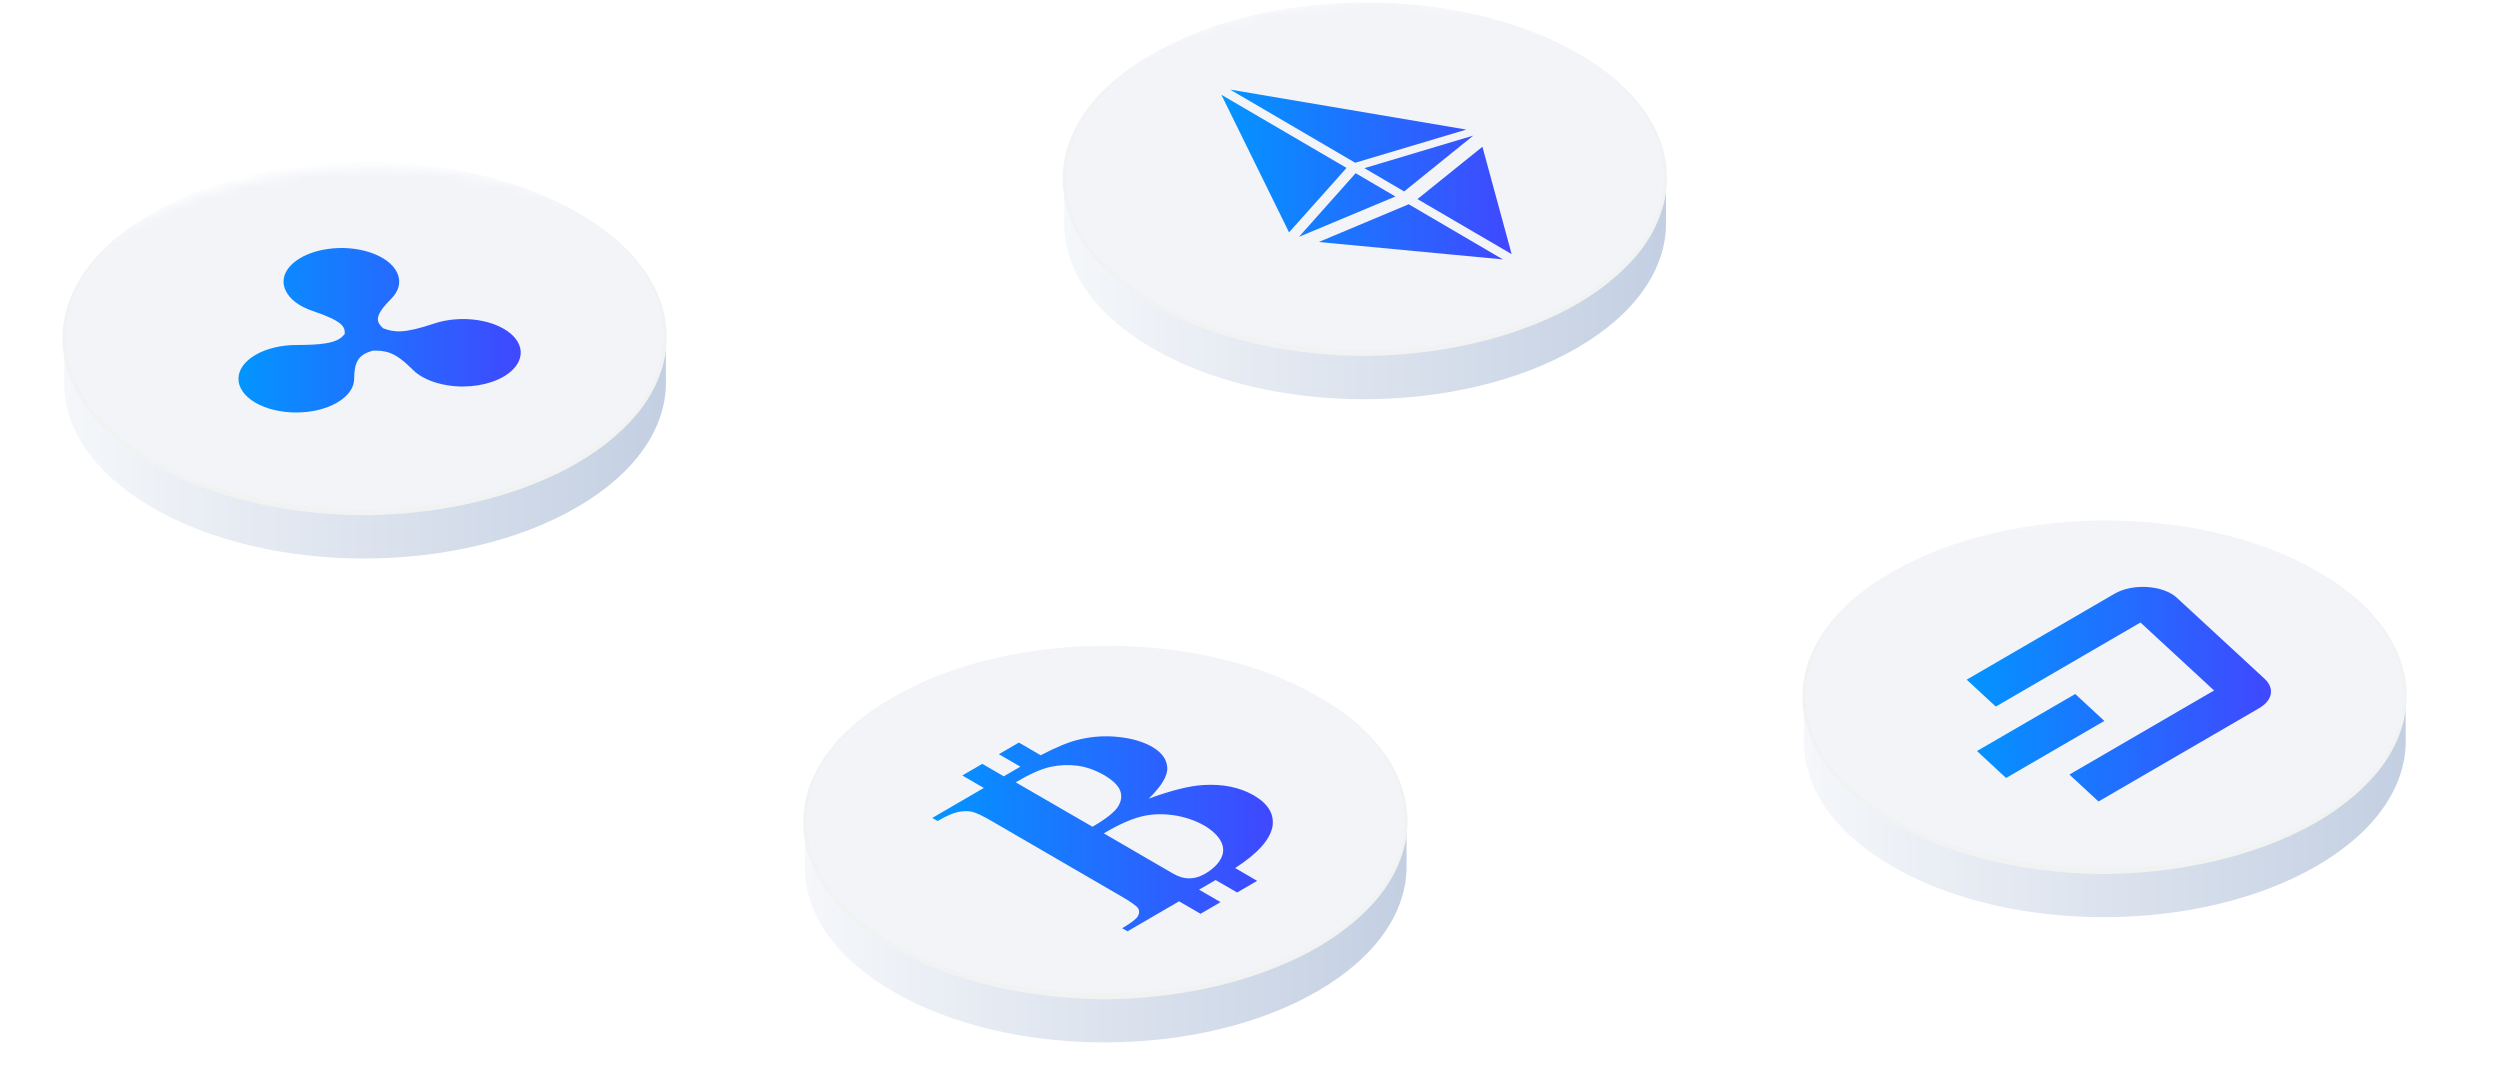 <svg width="233" height="101" viewBox="0 0 233 101" fill="none" xmlns="http://www.w3.org/2000/svg">
<mask id="mask0" mask-type="alpha" maskUnits="userSpaceOnUse" x="0" y="15" width="70" height="43">
<path d="M35.132 57.48C54.259 57.48 69.764 48.108 69.764 36.547C69.764 24.986 54.259 15.614 35.132 15.614C16.005 15.614 0.5 24.986 0.5 36.547C0.5 48.108 16.005 57.48 35.132 57.48Z" fill="url(#paint0_radial)"/>
</mask>
<g mask="url(#mask0)">
<g filter="url(#filter0_f)">
<path d="M39.761 48.587C49.503 48.587 57.401 44.998 57.401 40.57C57.401 36.143 49.503 32.554 39.761 32.554C30.019 32.554 22.122 36.143 22.122 40.57C22.122 44.998 30.019 48.587 39.761 48.587Z" fill="#020E14"/>
</g>
<path d="M62.054 31.34L62.065 35.626C62.076 39.834 59.321 44.054 53.788 47.265C42.8 53.644 25.037 53.654 14.125 47.265C8.701 44.097 5.99 39.944 5.979 35.779L5.968 31.494C5.979 35.648 8.69 39.801 14.114 42.98C25.026 49.358 42.789 49.358 53.777 42.98C59.299 39.768 62.065 35.549 62.054 31.34Z" fill="url(#paint1_linear)"/>
<path d="M14.231 19.855C25.22 13.477 42.972 13.477 53.895 19.855C64.807 26.234 64.753 36.591 53.764 42.969C42.776 49.348 25.013 49.359 14.101 42.969C3.188 36.591 3.243 26.234 14.231 19.855Z" fill="#F2F4F8"/>
<path d="M53.895 19.856C53.895 19.856 54.222 20.064 54.854 20.459C55.159 20.667 55.562 20.886 55.986 21.204C56.411 21.532 56.89 21.916 57.435 22.333C57.936 22.804 58.502 23.319 59.058 23.933C59.58 24.579 60.179 25.259 60.637 26.114C61.617 27.758 62.346 29.95 62.096 32.361C61.867 34.75 60.691 37.227 58.818 39.211C56.977 41.216 54.538 42.904 51.903 44.164C46.544 46.74 40.217 47.967 33.922 48.022C27.628 47.978 21.289 46.762 15.942 44.175C13.285 42.893 10.889 41.216 9.037 39.189C7.186 37.172 6.042 34.695 5.857 32.295C5.65 29.884 6.413 27.703 7.415 26.07C7.883 25.215 8.493 24.547 9.016 23.9C9.593 23.297 10.148 22.771 10.66 22.311C11.205 21.894 11.695 21.511 12.119 21.182C12.555 20.864 12.947 20.645 13.263 20.448C13.884 20.053 14.221 19.845 14.221 19.845C14.221 19.845 13.895 20.064 13.274 20.469C12.969 20.678 12.577 20.908 12.152 21.226C11.738 21.565 11.259 21.949 10.725 22.376C10.235 22.848 9.68 23.385 9.124 23.988C8.624 24.645 8.025 25.314 7.578 26.169C6.631 27.802 5.934 29.928 6.14 32.262C6.337 34.586 7.458 36.997 9.288 38.948C11.096 40.909 13.47 42.553 16.116 43.803C21.409 46.312 27.693 47.474 33.922 47.485C40.152 47.474 46.435 46.302 51.717 43.803C54.386 42.542 56.727 40.931 58.568 38.969C60.419 37.03 61.573 34.64 61.802 32.317C62.053 29.983 61.388 27.845 60.462 26.201C60.027 25.346 59.45 24.667 58.938 24.009C58.393 23.396 57.838 22.87 57.359 22.387C56.825 21.949 56.346 21.565 55.943 21.237C55.518 20.908 55.126 20.678 54.821 20.469C54.222 20.075 53.895 19.856 53.895 19.856Z" fill="#F1F2F2"/>
<path d="M28.02 24.032C28.673 23.659 29.49 23.363 30.438 23.221C33.313 22.771 36.264 23.768 37.026 25.445C37.407 26.289 37.168 27.133 36.471 27.835C34.805 29.5 35.077 30.005 35.709 30.596C36.721 30.969 37.582 31.122 40.446 30.158C41.644 29.753 43.114 29.621 44.552 29.84C47.427 30.29 49.126 32.01 48.342 33.687C48.08 34.235 47.59 34.717 46.937 35.101C45.619 35.868 43.648 36.219 41.72 35.912C40.282 35.682 39.139 35.145 38.453 34.443C36.808 32.777 35.926 32.657 34.739 32.679C34.434 32.777 34.173 32.865 33.933 33.008C33.356 33.347 33.008 33.917 33.008 35.298C33.008 36.109 32.474 36.909 31.418 37.523C29.305 38.751 25.885 38.751 23.794 37.523C21.692 36.295 21.703 34.301 23.816 33.073C24.872 32.46 26.256 32.153 27.639 32.153C30.002 32.153 30.982 31.955 31.57 31.616C31.799 31.484 31.973 31.32 32.126 31.144C32.169 30.454 31.973 29.939 29.12 28.974C27.922 28.569 26.996 27.9 26.615 27.067C26.092 25.939 26.691 24.799 28.02 24.032Z" fill="url(#paint2_linear)"/>
</g>
<mask id="mask1" mask-type="alpha" maskUnits="userSpaceOnUse" x="69" y="59" width="71" height="42">
<path d="M104.551 101C123.678 101 139.183 91.627 139.183 80.066C139.183 68.505 123.678 59.133 104.551 59.133C85.424 59.133 69.919 68.505 69.919 80.066C69.919 91.627 85.424 101 104.551 101Z" fill="url(#paint3_radial)"/>
</mask>
<g mask="url(#mask1)">
<g filter="url(#filter1_f)">
<path d="M106.905 91.2C116.647 91.2 124.544 87.611 124.544 83.184C124.544 78.756 116.647 75.167 106.905 75.167C97.163 75.167 89.266 78.756 89.266 83.184C89.266 87.611 97.163 91.2 106.905 91.2Z" fill="#020E14"/>
</g>
<path d="M131.082 76.439L131.093 80.725C131.104 84.933 128.349 89.153 122.816 92.364C111.828 98.743 94.065 98.754 83.153 92.364C77.73 89.197 75.018 85.043 75.007 80.878L74.996 76.593C75.007 80.747 77.719 84.9 83.142 88.079C94.055 94.457 111.817 94.457 122.806 88.079C128.338 84.868 131.093 80.648 131.082 76.439Z" fill="url(#paint4_linear)"/>
<path d="M83.274 64.965C94.262 58.586 112.014 58.586 122.937 64.965C133.849 71.343 133.795 81.7 122.806 88.079C111.818 94.457 94.055 94.468 83.143 88.079C72.22 81.7 72.285 71.343 83.274 64.965Z" fill="#F2F4F8"/>
<path d="M122.936 64.965C122.936 64.965 123.262 65.173 123.894 65.568C124.199 65.776 124.602 65.995 125.027 66.313C125.451 66.642 125.93 67.025 126.475 67.442C126.976 67.913 127.542 68.428 128.098 69.042C128.62 69.689 129.219 70.368 129.677 71.223C130.657 72.867 131.387 75.059 131.136 77.47C130.907 79.859 129.731 82.336 127.858 84.32C126.018 86.326 123.578 88.013 120.943 89.274C115.584 91.849 109.257 93.077 102.962 93.132C96.668 93.088 90.329 91.871 84.982 89.285C82.325 88.002 79.929 86.326 78.077 84.298C76.226 82.281 75.082 79.805 74.897 77.404C74.69 74.993 75.453 72.812 76.455 71.179C76.923 70.324 77.533 69.656 78.056 69.009C78.633 68.406 79.188 67.88 79.7 67.42C80.245 67.004 80.735 66.62 81.159 66.291C81.595 65.973 81.987 65.754 82.303 65.557C82.924 65.162 83.261 64.954 83.261 64.954C83.261 64.954 82.935 65.173 82.314 65.579C82.009 65.787 81.617 66.017 81.192 66.335C80.778 66.675 80.299 67.058 79.765 67.486C79.275 67.957 78.72 68.494 78.165 69.097C77.664 69.754 77.065 70.423 76.618 71.278C75.671 72.911 74.974 75.037 75.18 77.371C75.376 79.695 76.498 82.106 78.328 84.057C80.136 86.019 82.51 87.663 85.156 88.912C90.449 91.422 96.733 92.584 102.962 92.595C109.192 92.584 115.476 91.411 120.757 88.912C123.426 87.652 125.767 86.041 127.608 84.079C129.459 82.139 130.613 79.75 130.842 77.426C131.093 75.092 130.428 72.955 129.503 71.311C129.067 70.456 128.49 69.776 127.978 69.119C127.433 68.505 126.878 67.979 126.399 67.497C125.865 67.058 125.386 66.675 124.983 66.346C124.558 66.017 124.166 65.787 123.861 65.579C123.262 65.184 122.936 64.965 122.936 64.965Z" fill="#F1F2F2"/>
<path d="M112.176 73.163C110.901 73.229 109.192 73.656 107.057 74.434C108.255 73.273 108.832 72.308 108.789 71.541C108.745 70.774 108.288 70.138 107.406 69.623C106.578 69.141 105.532 68.823 104.302 68.692C103.06 68.549 101.819 68.626 100.577 68.922C99.63 69.141 98.432 69.634 96.994 70.39L94.958 69.207L93.095 70.292L95.099 71.453L93.553 72.352L91.549 71.19L89.687 72.275L91.69 73.437L86.888 76.232L87.389 76.517C88.206 76.035 88.848 75.761 89.316 75.673C89.774 75.585 90.188 75.574 90.569 75.651C90.939 75.728 91.625 76.046 92.605 76.626L104.4 83.476C105.391 84.046 105.946 84.441 106.077 84.66C106.208 84.879 106.197 85.12 106.055 85.383C105.914 85.646 105.423 86.019 104.585 86.512L105.086 86.797L109.889 84.002L111.892 85.164L113.755 84.079L111.751 82.917L113.297 82.019L115.301 83.18L117.163 82.095L115.116 80.901C117.153 79.585 118.351 78.303 118.59 77.054C118.786 75.892 118.209 74.917 116.837 74.117C115.541 73.382 113.983 73.053 112.176 73.163ZM94.664 72.911C95.96 72.144 97.038 71.662 97.898 71.475C98.758 71.289 99.597 71.256 100.436 71.366C101.263 71.486 102.08 71.771 102.886 72.231C103.692 72.703 104.204 73.185 104.389 73.667C104.585 74.15 104.52 74.654 104.204 75.169C103.888 75.684 103.093 76.309 101.819 77.054L94.664 72.911ZM113.798 78.424C114.071 78.961 114.071 79.498 113.787 80.024C113.504 80.561 113.003 81.032 112.284 81.449C111.805 81.723 111.326 81.865 110.836 81.865C110.346 81.865 109.867 81.723 109.388 81.449L108.701 81.054L102.875 77.668C104.236 76.857 105.402 76.341 106.36 76.1C107.318 75.859 108.331 75.826 109.398 75.98C110.466 76.144 111.424 76.473 112.284 76.966C113.003 77.404 113.515 77.887 113.798 78.424Z" fill="url(#paint5_linear)"/>
</g>
<mask id="mask2" mask-type="alpha" maskUnits="userSpaceOnUse" x="93" y="0" width="71" height="42">
<path d="M128.448 41.866C147.575 41.866 163.08 32.494 163.08 20.933C163.08 9.372 147.575 0 128.448 0C109.322 0 93.816 9.372 93.816 20.933C93.816 32.494 109.322 41.866 128.448 41.866Z" fill="url(#paint6_radial)"/>
</mask>
<g mask="url(#mask2)">
<g filter="url(#filter2_f)">
<path d="M129.665 30.922C139.406 30.922 147.304 27.333 147.304 22.905C147.304 18.478 139.406 14.889 129.665 14.889C119.923 14.889 112.025 18.478 112.025 22.905C112.025 27.333 119.923 30.922 129.665 30.922Z" fill="#020E14"/>
</g>
<path d="M155.263 16.495L155.274 20.78C155.285 24.988 152.53 29.208 146.997 32.419C136.009 38.798 118.246 38.809 107.334 32.419C101.91 29.252 99.198 25.098 99.188 20.933L99.177 16.648C99.188 20.802 101.899 24.956 107.323 28.134C118.235 34.513 135.998 34.513 146.986 28.134C152.519 24.923 155.274 20.703 155.263 16.495Z" fill="url(#paint7_linear)"/>
<path d="M107.453 5.009C118.442 -1.37 136.193 -1.37 147.117 5.009C158.029 11.388 157.975 21.745 146.986 28.123C135.997 34.502 118.235 34.513 107.323 28.123C96.399 21.745 96.465 11.399 107.453 5.009Z" fill="#F2F4F8"/>
<path d="M147.115 5.01C147.115 5.01 147.442 5.218 148.074 5.612C148.379 5.821 148.781 6.04 149.206 6.358C149.631 6.686 150.11 7.07 150.655 7.486C151.156 7.958 151.722 8.473 152.277 9.086C152.8 9.733 153.399 10.413 153.856 11.268C154.837 12.912 155.566 15.103 155.316 17.515C155.087 19.904 153.911 22.381 152.038 24.364C150.197 26.37 147.758 28.058 145.122 29.318C139.764 31.894 133.437 33.121 127.142 33.176C120.847 33.132 114.509 31.916 109.162 29.329C106.504 28.047 104.108 26.37 102.257 24.342C100.406 22.326 99.262 19.849 99.077 17.449C98.87 15.038 99.632 12.857 100.634 11.224C101.103 10.369 101.713 9.7 102.235 9.054C102.813 8.451 103.368 7.925 103.88 7.464C104.424 7.048 104.914 6.664 105.339 6.336C105.775 6.018 106.167 5.799 106.483 5.601C107.103 5.207 107.441 4.999 107.441 4.999C107.441 4.999 107.114 5.218 106.494 5.623C106.189 5.831 105.797 6.062 105.372 6.379C104.958 6.719 104.479 7.103 103.945 7.53C103.455 8.002 102.9 8.539 102.344 9.141C101.843 9.799 101.244 10.467 100.798 11.322C99.85 12.955 99.153 15.082 99.36 17.416C99.556 19.739 100.678 22.151 102.508 24.112C104.315 26.074 106.69 27.718 109.336 28.968C114.629 31.477 120.913 32.639 127.142 32.65C133.371 32.639 139.655 31.466 144.937 28.968C147.605 27.707 149.947 26.096 151.787 24.134C153.639 22.194 154.793 19.805 155.022 17.482C155.272 15.147 154.608 13.01 153.682 11.366C153.247 10.511 152.669 9.832 152.158 9.174C151.613 8.56 151.058 8.034 150.578 7.552C150.045 7.114 149.566 6.73 149.163 6.401C148.738 6.073 148.346 5.842 148.041 5.634C147.442 5.229 147.115 5.01 147.115 5.01Z" fill="#F1F2F2"/>
<path d="M114.65 8.351L136.66 12.077L126.303 15.168L114.65 8.351ZM137.313 12.636L127.163 15.672L130.866 17.842L137.313 12.636ZM138.162 13.678L132.107 18.555L140.885 23.684L138.162 13.678ZM113.833 8.833L120.139 21.656L125.497 15.65L113.833 8.833ZM126.346 16.143L121.064 22.073L130.049 18.314L126.346 16.143ZM131.291 19.037L122.905 22.555L140.068 24.177L131.291 19.037Z" fill="url(#paint8_linear)"/>
</g>
<mask id="mask3" mask-type="alpha" maskUnits="userSpaceOnUse" x="163" y="47" width="70" height="43">
<path d="M197.868 89.547C216.995 89.547 232.5 80.175 232.5 68.614C232.5 57.053 216.995 47.681 197.868 47.681C178.742 47.681 163.236 57.053 163.236 68.614C163.236 80.175 178.742 89.547 197.868 89.547Z" fill="url(#paint9_radial)"/>
</mask>
<g mask="url(#mask3)">
<g filter="url(#filter3_f)">
<path d="M200.22 80.893C209.962 80.893 217.859 77.304 217.859 72.876C217.859 68.449 209.962 64.859 200.22 64.859C190.478 64.859 182.581 68.449 182.581 72.876C182.581 77.304 190.478 80.893 200.22 80.893Z" fill="#020E14"/>
</g>
<path d="M224.202 64.768L224.213 69.053C224.224 73.261 221.469 77.481 215.936 80.692C204.948 87.071 187.186 87.082 176.273 80.692C170.85 77.525 168.138 73.371 168.127 69.206L168.116 64.921C168.127 69.075 170.839 73.228 176.262 76.407C187.175 82.785 204.937 82.785 215.926 76.407C221.458 73.196 224.213 68.987 224.202 64.768Z" fill="url(#paint10_linear)"/>
<path d="M176.392 53.293C187.38 46.914 205.132 46.914 216.055 53.293C226.967 59.671 226.913 70.028 215.924 76.407C204.936 82.785 187.173 82.796 176.261 76.407C165.338 70.028 165.403 59.671 176.392 53.293Z" fill="#F2F4F8"/>
<path d="M216.055 53.293C216.055 53.293 216.381 53.501 217.013 53.895C217.318 54.104 217.721 54.323 218.146 54.641C218.57 54.969 219.05 55.353 219.594 55.77C220.095 56.241 220.661 56.756 221.217 57.37C221.74 58.016 222.339 58.696 222.796 59.551C223.776 61.195 224.506 63.387 224.255 65.798C224.027 68.187 222.85 70.664 220.977 72.648C219.137 74.653 216.697 76.341 214.062 77.601C208.704 80.177 202.376 81.404 196.081 81.459C189.787 81.415 183.448 80.199 178.101 77.612C175.444 76.33 173.048 74.653 171.197 72.626C169.345 70.609 168.202 68.132 168.016 65.732C167.81 63.321 168.572 61.14 169.574 59.507C170.042 58.652 170.652 57.983 171.175 57.337C171.752 56.734 172.307 56.208 172.819 55.748C173.364 55.331 173.854 54.948 174.279 54.619C174.714 54.301 175.106 54.082 175.422 53.885C176.043 53.49 176.38 53.282 176.38 53.282C176.38 53.282 176.054 53.501 175.433 53.906C175.128 54.115 174.736 54.345 174.311 54.663C173.897 55.002 173.418 55.386 172.885 55.813C172.394 56.285 171.839 56.822 171.284 57.425C170.783 58.082 170.184 58.751 169.737 59.605C168.79 61.239 168.093 63.365 168.3 65.699C168.496 68.023 169.617 70.434 171.447 72.395C173.255 74.357 175.629 76.001 178.275 77.251C183.568 79.76 189.852 80.922 196.081 80.933C202.311 80.922 208.595 79.749 213.877 77.251C216.545 75.99 218.886 74.379 220.727 72.417C222.578 70.478 223.733 68.088 223.961 65.765C224.212 63.431 223.547 61.293 222.622 59.649C222.186 58.794 221.609 58.115 221.097 57.457C220.552 56.844 219.997 56.318 219.518 55.835C218.984 55.397 218.505 55.013 218.102 54.685C217.677 54.356 217.285 54.126 216.98 53.917C216.381 53.512 216.055 53.293 216.055 53.293Z" fill="#F1F2F2"/>
<path d="M193.413 64.681L196.125 67.191L186.966 72.506L184.254 69.996L193.413 64.681ZM183.296 63.344L186.008 65.854L199.49 58.017L206.351 64.352L192.869 72.188L195.58 74.698L210.544 66.007C211.796 65.284 212.014 64.155 211.078 63.278L202.888 55.716C201.603 54.532 198.76 54.346 197.062 55.343L183.296 63.344Z" fill="url(#paint11_linear)"/>
</g>
<defs>
<filter id="filter0_f" x="12.122" y="22.554" width="55.278" height="36.033" filterUnits="userSpaceOnUse" color-interpolation-filters="sRGB">
<feFlood flood-opacity="0" result="BackgroundImageFix"/>
<feBlend mode="normal" in="SourceGraphic" in2="BackgroundImageFix" result="shape"/>
<feGaussianBlur stdDeviation="5" result="effect1_foregroundBlur"/>
</filter>
<filter id="filter1_f" x="79.266" y="65.167" width="55.278" height="36.033" filterUnits="userSpaceOnUse" color-interpolation-filters="sRGB">
<feFlood flood-opacity="0" result="BackgroundImageFix"/>
<feBlend mode="normal" in="SourceGraphic" in2="BackgroundImageFix" result="shape"/>
<feGaussianBlur stdDeviation="5" result="effect1_foregroundBlur"/>
</filter>
<filter id="filter2_f" x="102.025" y="4.889" width="55.278" height="36.033" filterUnits="userSpaceOnUse" color-interpolation-filters="sRGB">
<feFlood flood-opacity="0" result="BackgroundImageFix"/>
<feBlend mode="normal" in="SourceGraphic" in2="BackgroundImageFix" result="shape"/>
<feGaussianBlur stdDeviation="5" result="effect1_foregroundBlur"/>
</filter>
<filter id="filter3_f" x="172.581" y="54.859" width="55.278" height="36.033" filterUnits="userSpaceOnUse" color-interpolation-filters="sRGB">
<feFlood flood-opacity="0" result="BackgroundImageFix"/>
<feBlend mode="normal" in="SourceGraphic" in2="BackgroundImageFix" result="shape"/>
<feGaussianBlur stdDeviation="5" result="effect1_foregroundBlur"/>
</filter>
<radialGradient id="paint0_radial" cx="0" cy="0" r="1" gradientUnits="userSpaceOnUse" gradientTransform="translate(35.136 36.545) scale(34.632 20.936)">
<stop stop-color="white"/>
<stop offset="0.369" stop-color="#FDFDFD"/>
<stop offset="0.504" stop-color="#F6F6F6"/>
<stop offset="0.6" stop-color="#EAEAEA"/>
<stop offset="0.678" stop-color="#D9D9D9"/>
<stop offset="0.745" stop-color="#C3C3C3"/>
<stop offset="0.804" stop-color="#A8A8A8"/>
<stop offset="0.857" stop-color="#888888"/>
<stop offset="0.907" stop-color="#626262"/>
<stop offset="0.952" stop-color="#373737"/>
<stop offset="0.993" stop-color="#090909"/>
<stop offset="1"/>
</radialGradient>
<linearGradient id="paint1_linear" x1="5.957" y1="41.691" x2="62.062" y2="41.691" gradientUnits="userSpaceOnUse">
<stop stop-color="#F5F7FA"/>
<stop offset="1" stop-color="#C3CFE2"/>
</linearGradient>
<linearGradient id="paint2_linear" x1="22.217" y1="30.773" x2="48.529" y2="30.773" gradientUnits="userSpaceOnUse">
<stop stop-color="#0295FF"/>
<stop offset="1" stop-color="#4048FF"/>
</linearGradient>
<radialGradient id="paint3_radial" cx="0" cy="0" r="1" gradientUnits="userSpaceOnUse" gradientTransform="translate(104.555 80.065) scale(34.632 20.936)">
<stop stop-color="white"/>
<stop offset="0.369" stop-color="#FDFDFD"/>
<stop offset="0.504" stop-color="#F6F6F6"/>
<stop offset="0.6" stop-color="#EAEAEA"/>
<stop offset="0.678" stop-color="#D9D9D9"/>
<stop offset="0.745" stop-color="#C3C3C3"/>
<stop offset="0.804" stop-color="#A8A8A8"/>
<stop offset="0.857" stop-color="#888888"/>
<stop offset="0.907" stop-color="#626262"/>
<stop offset="0.952" stop-color="#373737"/>
<stop offset="0.993" stop-color="#090909"/>
<stop offset="1"/>
</radialGradient>
<linearGradient id="paint4_linear" x1="74.993" y1="86.796" x2="131.098" y2="86.796" gradientUnits="userSpaceOnUse">
<stop stop-color="#F5F7FA"/>
<stop offset="1" stop-color="#C3CFE2"/>
</linearGradient>
<linearGradient id="paint5_linear" x1="86.879" y1="77.704" x2="118.623" y2="77.704" gradientUnits="userSpaceOnUse">
<stop stop-color="#0295FF"/>
<stop offset="1" stop-color="#4048FF"/>
</linearGradient>
<radialGradient id="paint6_radial" cx="0" cy="0" r="1" gradientUnits="userSpaceOnUse" gradientTransform="translate(128.452 20.933) scale(34.632 20.936)">
<stop stop-color="white"/>
<stop offset="0.369" stop-color="#FDFDFD"/>
<stop offset="0.504" stop-color="#F6F6F6"/>
<stop offset="0.6" stop-color="#EAEAEA"/>
<stop offset="0.678" stop-color="#D9D9D9"/>
<stop offset="0.745" stop-color="#C3C3C3"/>
<stop offset="0.804" stop-color="#A8A8A8"/>
<stop offset="0.857" stop-color="#888888"/>
<stop offset="0.907" stop-color="#626262"/>
<stop offset="0.952" stop-color="#373737"/>
<stop offset="0.993" stop-color="#090909"/>
<stop offset="1"/>
</radialGradient>
<linearGradient id="paint7_linear" x1="99.174" y1="26.846" x2="155.279" y2="26.846" gradientUnits="userSpaceOnUse">
<stop stop-color="#F5F7FA"/>
<stop offset="1" stop-color="#C3CFE2"/>
</linearGradient>
<linearGradient id="paint8_linear" x1="113.825" y1="16.259" x2="140.881" y2="16.259" gradientUnits="userSpaceOnUse">
<stop stop-color="#0295FF"/>
<stop offset="1" stop-color="#4048FF"/>
</linearGradient>
<radialGradient id="paint9_radial" cx="0" cy="0" r="1" gradientUnits="userSpaceOnUse" gradientTransform="translate(197.873 68.613) scale(34.632 20.936)">
<stop stop-color="white"/>
<stop offset="0.369" stop-color="#FDFDFD"/>
<stop offset="0.504" stop-color="#F6F6F6"/>
<stop offset="0.6" stop-color="#EAEAEA"/>
<stop offset="0.678" stop-color="#D9D9D9"/>
<stop offset="0.745" stop-color="#C3C3C3"/>
<stop offset="0.804" stop-color="#A8A8A8"/>
<stop offset="0.857" stop-color="#888888"/>
<stop offset="0.907" stop-color="#626262"/>
<stop offset="0.952" stop-color="#373737"/>
<stop offset="0.993" stop-color="#090909"/>
<stop offset="1"/>
</radialGradient>
<linearGradient id="paint10_linear" x1="168.113" y1="75.127" x2="224.218" y2="75.127" gradientUnits="userSpaceOnUse">
<stop stop-color="#F5F7FA"/>
<stop offset="1" stop-color="#C3CFE2"/>
</linearGradient>
<linearGradient id="paint11_linear" x1="183.288" y1="64.692" x2="211.651" y2="64.692" gradientUnits="userSpaceOnUse">
<stop stop-color="#0295FF"/>
<stop offset="1" stop-color="#4048FF"/>
</linearGradient>
</defs>
</svg>
